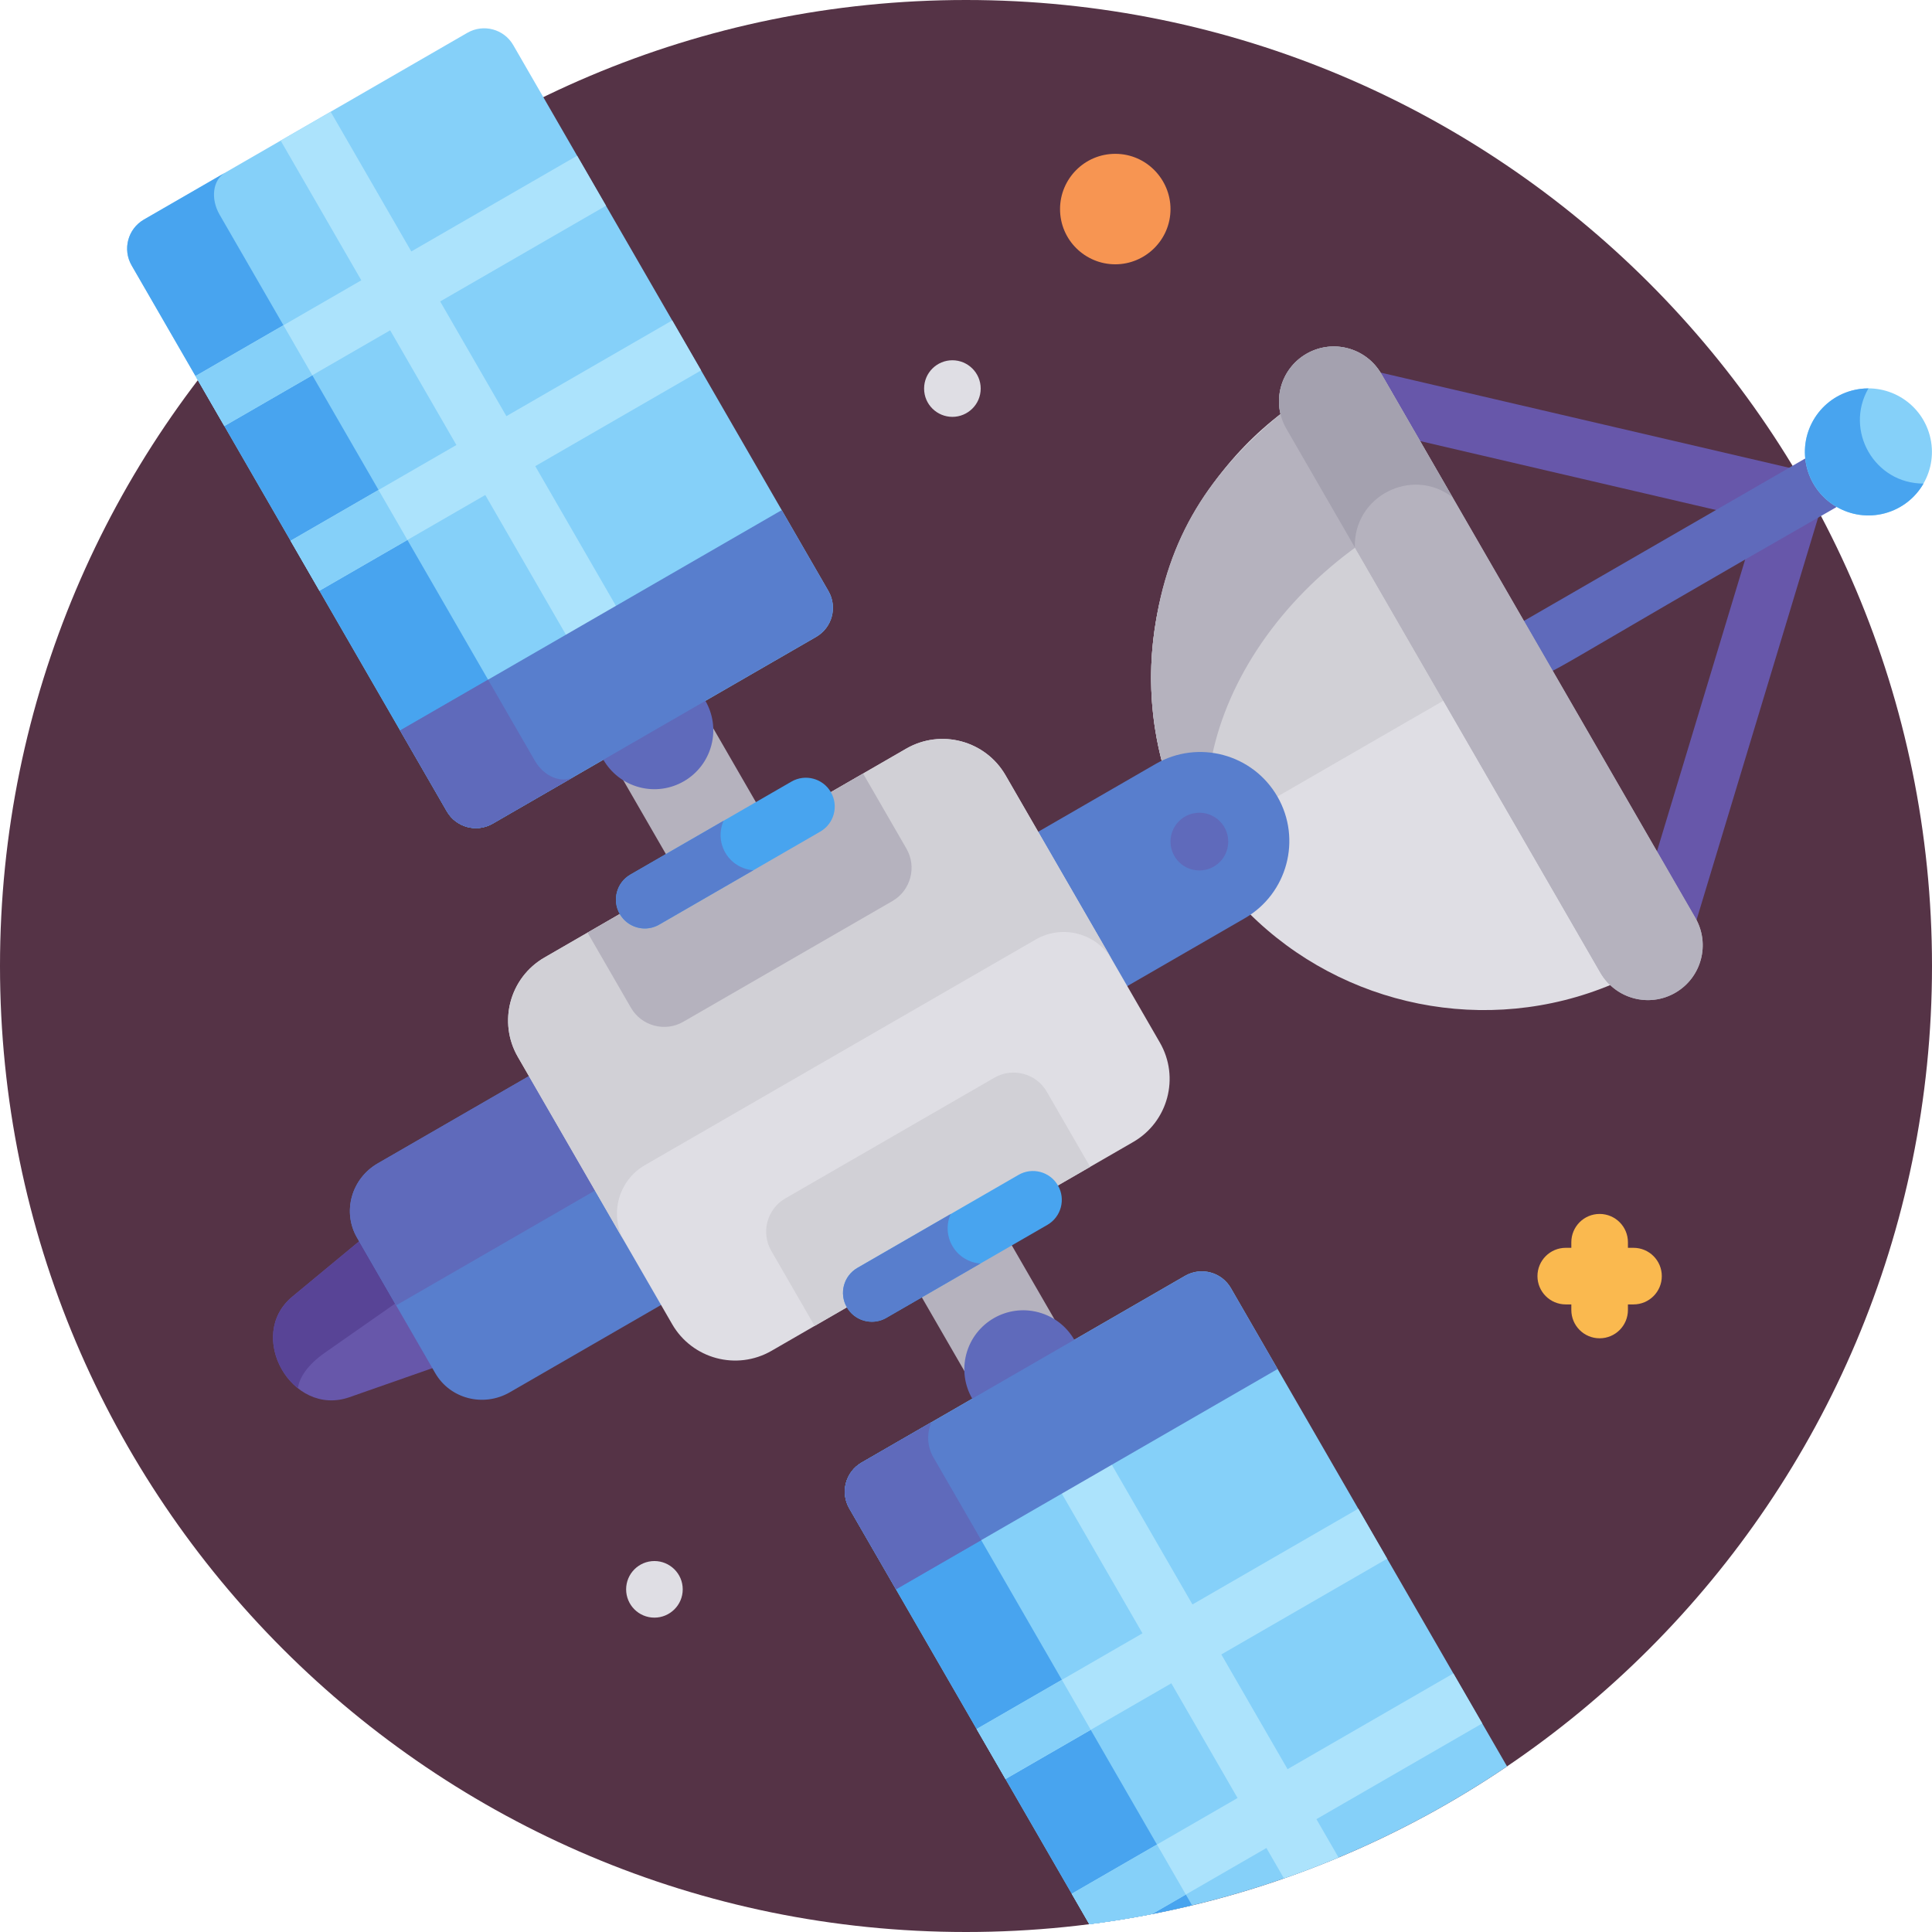 <svg height="512pt" viewBox="0 0 512 512" width="512pt" xmlns="http://www.w3.org/2000/svg"><path d="m512 256c0 141.387-114.613 256-256 256s-256-114.613-256-256 114.613-256 256-256 256 114.613 256 256zm0 0" fill="#553346"/><path d="m473.613 139.547-112.449-26.195c-4.113-.961-6.672-5.074-5.715-9.188.961-4.113 5.074-6.668 9.188-5.715l112.449 26.199c4.113.957 6.672 5.07 5.711 9.188-.949 4.074-5.031 6.676-9.184 5.711zm0 0" fill="#6757aa"/><path d="m439.801 249.785c-4.043-1.223-6.332-5.488-5.109-9.535l33.352-110.375c1.223-4.043 5.492-6.332 9.535-5.109 4.043 1.219 6.332 5.488 5.109 9.535l-33.352 110.375c-1.227 4.059-5.508 6.328-9.535 5.109zm0 0" fill="#6757aa"/><path d="m407.684 178.816c-2.641 0-5.215-1.371-6.629-3.824-2.113-3.656-.859-8.336 2.801-10.449l75.062-43.34c3.66-2.109 8.336-.859 10.449 2.801 2.113 3.656.859 8.336-2.801 10.449-77.848 44.516-75.008 44.363-78.883 44.363zm0 0" fill="#5f6abb"/><path d="m511.406 115.406c-2.406-8.98-11.637-14.312-20.621-11.906-8.98 2.406-14.309 11.641-11.902 20.621 2.406 8.98 11.637 14.309 20.617 11.902s14.312-11.637 11.906-20.617zm0 0" fill="#85d0f9"/><path d="m495.152 102.934c-1.438.004-2.895.168-4.352.559-8.98 2.406-14.312 11.641-11.902 20.621 2.406 8.98 11.637 14.312 20.617 11.906 4.5-1.207 8.082-4.125 10.234-7.863-13 .012-21.023-14.059-14.598-25.223zm0 0" fill="#48a4ef"/><path d="m339.781 109.398c-28.695 21.797-40.879 58.797-31.742 92.891 10.691-5.07 23.66-1.16 29.68 9.27 6.023 10.426 2.922 23.613-6.816 30.336 24.961 24.961 63.094 32.906 96.316 18.957zm0 0" fill="#dfdee4"/><path d="m383.5 185.125-43.719-75.727c-19.32 15.906-30.277 32.77-33.844 57.758-1.676 11.789-.957 23.719 2.102 35.137 10.691-5.07 23.66-1.164 29.684 9.266zm0 0" fill="#d1d0d6"/><path d="m360.027 144.465-20.246-35.066c-19.211 15.816-30.27 32.711-33.844 57.758-1.723 12.117-.867 24.062 2.102 35.137 4.223-2.004 8.793-2.586 13.156-1.941 4.227-20.441 17.941-40.949 38.832-55.887zm0 0" fill="#b5b2be"/><path d="m424.125 257.773-83.227-144.156c-4.012-6.949-1.633-15.832 5.316-19.848 6.949-4.012 15.836-1.633 19.848 5.32l83.227 144.156c4.016 6.949 1.633 15.836-5.316 19.848-6.945 4.012-15.836 1.633-19.848-5.32zm0 0" fill="#b5b2be"/><path d="m424.125 257.773-83.227-144.156c-4.012-6.949-1.633-15.832 5.316-19.848 6.949-4.012 15.836-1.633 19.848 5.32l83.227 144.156c4.016 6.949 1.633 15.836-5.316 19.848-6.945 4.012-15.836 1.633-19.848-5.32zm0 0" fill="#b5b2be"/><path d="m384.941 131.785-18.879-32.695c-4.012-6.953-12.898-9.332-19.848-5.32-6.949 4.016-9.328 12.898-5.316 19.848l18.156 31.449c-.41-13.582 15.133-21.516 25.887-13.281zm0 0" fill="#a4a1af"/><path d="m338.523 211.094c-6.52-11.293-20.965-15.164-32.258-8.645l-31.809 18.367 23.613 40.898 31.809-18.367c11.293-6.52 15.164-20.961 8.645-32.254zm0 0" fill="#587ecd"/><path d="m317.848 230.68c-4.344 0-7.652-3.551-7.652-7.648 0-3.82 2.797-6.867 6.16-7.496 4.648-.957 9.141 2.617 9.141 7.496 0 4.23-3.434 7.648-7.648 7.648zm0 0" fill="#5f6abb"/><path d="m96.359 327.98-18.887 15.641c-12.453 10.312-.156 32.008 15.113 26.66l23.453-8.215zm0 0" fill="#6757aa"/><path d="m86.066 358.504 19.887-13.91-9.594-16.613-18.887 15.641c-8.234 6.82-5.641 18.613 1.473 24.277.375-2.828 2.598-6.23 7.121-9.395zm0 0" fill="#584496"/><path d="m141.914 284.172-41.812 24.141c-6.98 4.031-9.438 12.836-5.492 19.668l20.73 35.906c3.945 6.832 12.801 9.105 19.777 5.078l41.816-24.141zm0 0" fill="#587ecd"/><path d="m159.426 314.496-17.512-30.324-41.812 24.141c-6.98 4.031-9.438 12.836-5.492 19.668l10.367 17.953zm0 0" fill="#5f6abb"/><path d="m399.379 468.109-73.176-126.746c-2.457-4.258-7.898-5.715-12.156-3.258l-85.723 49.492c-4.254 2.457-5.711 7.898-3.254 12.156l63.613 110.18c40.645-5.18 78.312-19.895 110.695-41.824zm0 0" fill="#85d0f9"/><path d="m247.355 386.199c-1.703-2.953-1.777-6.391-.516-9.293l-18.516 10.691c-4.254 2.457-5.711 7.898-3.254 12.156l63.609 110.18c9.242-1.176 18.316-2.871 27.223-5.008zm0 0" fill="#48a4ef"/><path d="m385.156 443.477-43.941 25.367-17.551-30.398 43.941-25.371-7.648-13.25-43.941 25.371-23.109-40.023c-2.113-3.656-6.793-4.91-10.449-2.801-3.66 2.113-4.91 6.793-2.801 10.449l23.109 40.023-43.941 25.371 7.648 13.25 43.941-25.371 17.551 30.398-43.941 25.371 4.656 8.066c5.609-.711 11.152-1.625 16.641-2.695l30.293-17.492 4.648 8.047c4.891-1.703 9.719-3.547 14.469-5.535l-5.867-10.16 43.945-25.371zm0 0" fill="#ace3fc"/><g fill="#85d0f9"><path d="m314.258 502.074-7.648-13.25-22.586 13.039 4.656 8.07c.008 0 .012-.004.016-.004 4.809-.613 10.41-1.492 16.684-2.73zm0 0"/><path d="m258.82 458.199 22.582-13.039 7.648 13.25-22.582 13.039zm0 0"/><path d="m123.859 8.691-85.719 49.492c-4.258 2.457-5.715 7.898-3.258 12.156l83.531 144.68c2.457 4.254 7.898 5.711 12.152 3.254l85.723-49.488c4.258-2.457 5.715-7.898 3.258-12.156l-83.531-144.68c-2.457-4.254-7.898-5.715-12.156-3.258zm0 0"/></g><path d="m152.102 205.844c-3.277 1.891-7.922-.027-10.379-4.281l-83.531-144.68c-2.457-4.258-1.793-9.238 1.48-11.129l-21.531 12.43c-4.258 2.457-5.715 7.902-3.258 12.156l83.531 144.68c2.457 4.254 7.898 5.715 12.152 3.258l85.723-49.492v-.004zm0 0" fill="#48a4ef"/><path d="m178.145 84.914-43.945 25.371-17.551-30.398 43.945-25.371-7.652-13.246-43.941 25.367-21.375-37.023-13.25 7.648 21.375 37.023-43.941 25.371 7.648 13.25 43.941-25.371 17.551 30.398-43.941 25.371 7.648 13.25 43.945-25.371 22.074 38.238c2.117 3.668 6.801 4.902 10.449 2.797 3.656-2.113 4.91-6.789 2.801-10.449l-22.078-38.234 43.945-25.371zm0 0" fill="#ace3fc"/><path d="m59.457 112.906 23.309-13.457-7.648-13.25-23.309 13.457c.734 1.27 7.027 12.172 7.648 13.25zm0 0" fill="#85d0f9"/><path d="m77.008 143.301 23.309-13.457 7.648 13.246-23.309 13.461zm0 0" fill="#85d0f9"/><path d="m238.586 333.926 23.848-13.77 20.352 35.25-23.848 13.77zm0 0" fill="#b5b2be"/><path d="m161.391 200.219 23.848-13.766 18.25 31.609-23.848 13.77zm0 0" fill="#b5b2be"/><path d="m275.211 347.773c-8.328-2.234-16.887 2.711-19.121 11.039-2.23 8.328 2.711 16.891 11.043 19.121 8.328 2.23 16.887-2.711 19.121-11.039 2.23-8.332-2.711-16.891-11.043-19.121zm0 0" fill="#5f6abb"/><path d="m178.129 350.918-40.895-70.832c-5.324-9.223-2.164-21.012 7.059-26.336l95.855-55.344c9.223-5.324 21.012-2.164 26.336 7.059l40.898 70.832c5.32 9.219 2.164 21.012-7.059 26.336l-95.855 55.344c-9.223 5.324-21.016 2.164-26.34-7.059zm0 0" fill="#dfdee4"/><path d="m170.926 308.762 103.551-59.785c7.094-4.098 16.172-1.664 20.266 5.43l-28.258-48.941c-5.324-9.223-17.113-12.383-26.336-7.059l-95.855 55.344c-9.223 5.324-12.383 17.113-7.059 26.336l28.258 48.941c-4.098-7.094-1.664-16.168 5.434-20.266zm0 0" fill="#d1d0d6"/><path d="m288.902 309.227-11.5-19.918c-2.789-4.836-9.027-6.504-13.863-3.715l-55.438 32.008c-4.832 2.789-6.504 9.027-3.715 13.863l11.5 19.918zm0 0" fill="#d1d0d6"/><path d="m228.73 205 11.496 19.914c2.793 4.836 1.121 11.074-3.715 13.867l-55.438 32.004c-4.832 2.793-11.07 1.121-13.863-3.715l-11.5-19.914zm0 0" fill="#b5b2be"/><path d="m338.582 362.805-12.379-21.441c-2.457-4.254-7.898-5.715-12.156-3.258l-85.723 49.492c-4.254 2.457-5.715 7.898-3.258 12.156l12.379 21.441zm0 0" fill="#587ecd"/><path d="m225.07 399.754 12.379 21.438 22.582-13.039-12.676-21.953c-1.703-2.953-1.773-6.391-.512-9.293l-18.516 10.691c-4.145 2.391-5.773 7.797-3.258 12.156zm0 0" fill="#5f6abb"/><path d="m177.461 178.449c-8.328-2.23-16.891 2.711-19.121 11.043-2.23 8.328 2.711 16.887 11.039 19.121 8.328 2.23 16.891-2.711 19.121-11.043 2.23-8.328-2.711-16.887-11.039-19.121zm0 0" fill="#5f6abb"/><path d="m207.168 135.188 12.379 21.441c2.457 4.258 1 9.699-3.258 12.156l-85.723 49.488c-4.254 2.457-9.695 1-12.152-3.254l-12.379-21.441zm0 0" fill="#587ecd"/><path d="m152.098 205.844c-3.273 1.891-7.918-.027-10.375-4.281l-12.379-21.441-23.312 13.457c6.824 11.82 5.363 9.285 12.379 21.441 2.469 4.27 7.93 5.695 12.156 3.254zm0 0" fill="#5f6abb"/><path d="m231.055 350.277c-2.641 0-5.215-1.371-6.629-3.828-2.113-3.656-.859-8.336 2.801-10.445l42.688-24.648c3.66-2.113 8.34-.859 10.449 2.797 2.113 3.66.859 8.336-2.797 10.449l-42.691 24.648c-1.207.695-2.52 1.027-3.82 1.027zm0 0" fill="#48a4ef"/><path d="m252.395 330.195c-1.551-2.684-1.617-5.812-.473-8.453l-24.695 14.262c-3.66 2.109-4.914 6.789-2.801 10.449 1.418 2.453 3.988 3.824 6.629 3.824 1.301 0 2.613-.332 3.82-1.023l24.938-14.398c-2.984-.238-5.809-1.871-7.418-4.66zm0 0" fill="#587ecd"/><path d="m432.895 330.684h-1.477v-1.477c0-4.145-3.359-7.5-7.5-7.5-4.145 0-7.5 3.355-7.5 7.5v1.477h-1.477c-4.145 0-7.5 3.355-7.5 7.5 0 4.141 3.355 7.5 7.5 7.5h1.477v1.477c0 4.145 3.355 7.5 7.5 7.5 4.141 0 7.5-3.355 7.5-7.5v-1.477h1.477c4.141 0 7.5-3.359 7.5-7.5 0-4.145-3.359-7.5-7.5-7.5zm0 0" fill="#fab94f"/><path d="m295.559 40.766c-8.168 0-14.637 6.664-14.637 14.637 0 8.234 6.695 14.641 14.637 14.641 7.938 0 14.637-6.445 14.637-14.641 0-7.828-6.371-14.637-14.637-14.637zm0 0" fill="#f79552"/><path d="m252.395 95.473c-4.102 0-7.5 3.316-7.5 7.5 0 4.23 3.441 7.5 7.5 7.5 4.039 0 7.5-3.27 7.5-7.5 0-4.211-3.445-7.5-7.5-7.5zm0 0" fill="#dfdee4"/><path d="m173.43 413.691c-4.164 0-7.5 3.383-7.5 7.5 0 4.121 3.328 7.5 7.5 7.5 4.059 0 7.5-3.293 7.5-7.5 0-4.23-3.469-7.5-7.5-7.5zm0 0" fill="#dfdee4"/><path d="m170.883 246.055c-2.645 0-5.215-1.375-6.633-3.828-2.109-3.656-.859-8.336 2.801-10.449l42.691-24.648c3.656-2.109 8.336-.859 10.449 2.801 2.113 3.66.859 8.336-2.801 10.449l-42.691 24.648c-1.203.695-2.52 1.027-3.816 1.027zm0 0" fill="#48a4ef"/><path d="m192.219 225.973c-1.547-2.688-1.617-5.812-.469-8.453l-24.699 14.258c-3.66 2.113-4.91 6.793-2.801 10.449 1.418 2.457 3.988 3.828 6.633 3.828 1.297 0 2.613-.332 3.816-1.027l24.938-14.398c-2.984-.234-5.809-1.871-7.418-4.656zm0 0" fill="#587ecd"/></svg>